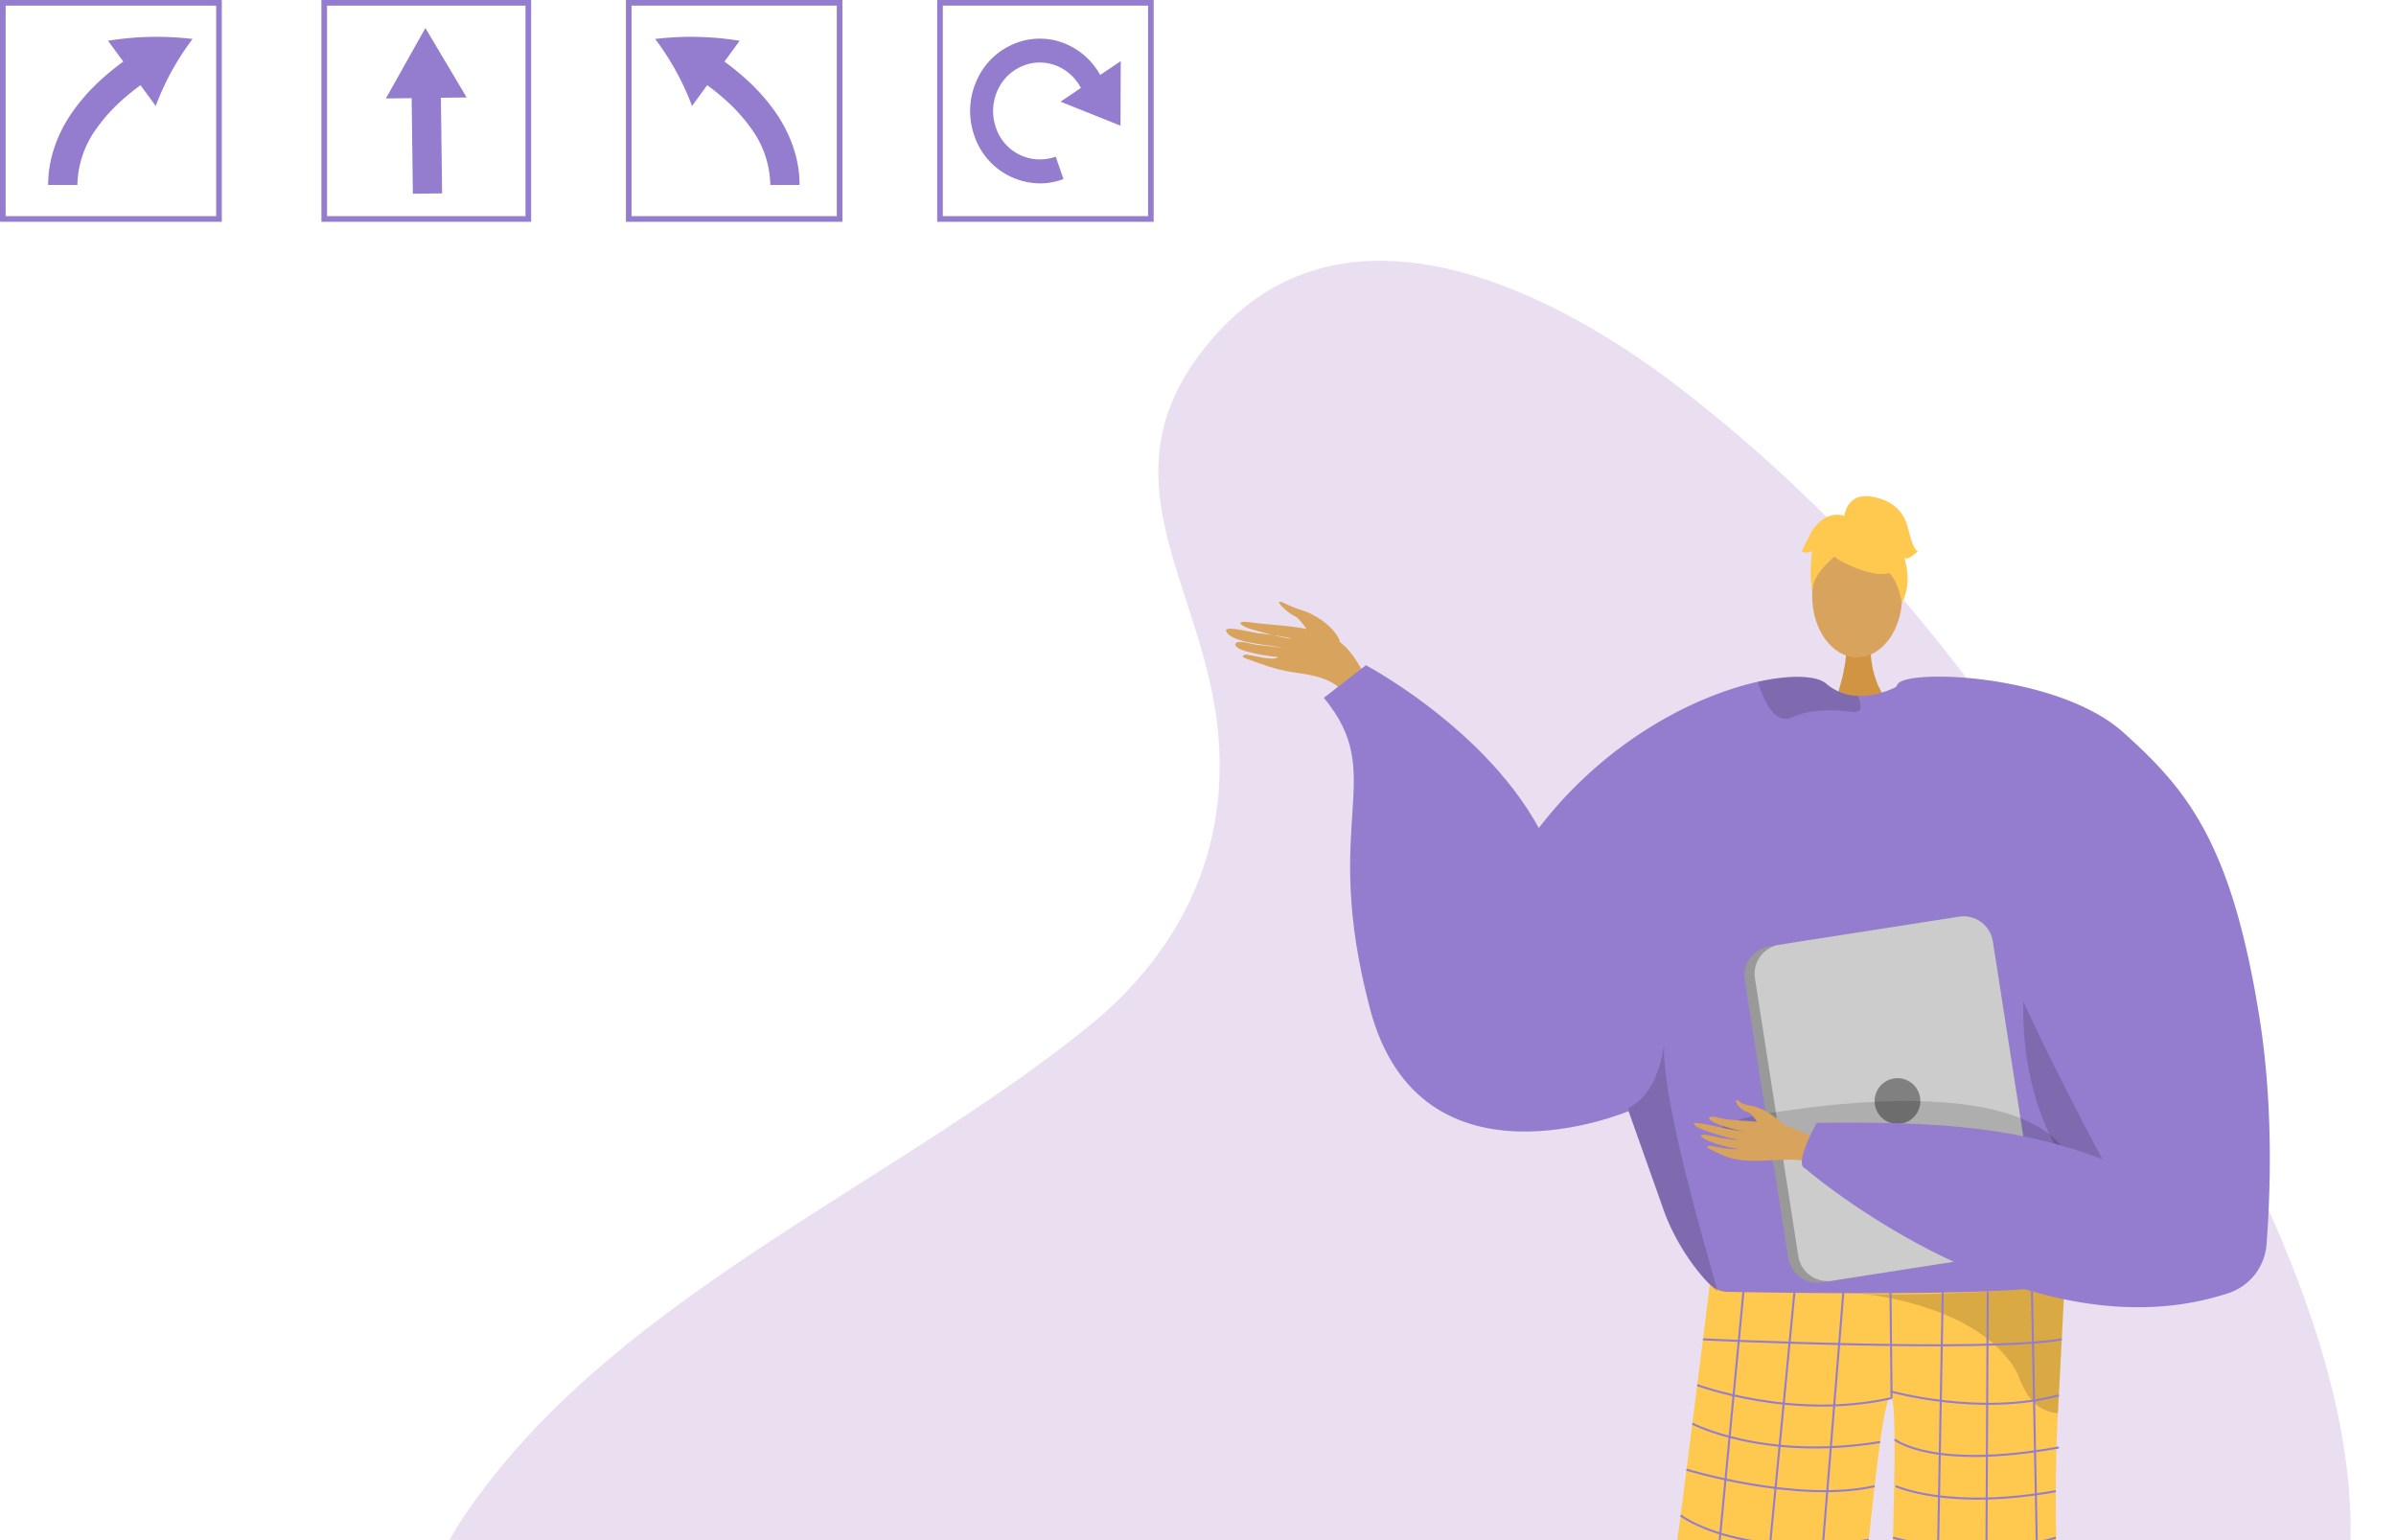 <svg xmlns:xlink="http://www.w3.org/1999/xlink" xmlns="http://www.w3.org/2000/svg" width="715.843" height="460.153"
     viewBox="0 0 715.843 460.153">
    <defs>
        <style>
            .a,.q,.r{fill:none;}.b{clip-path:url(#a);}.c{fill:#eadff1;}.d{clip-path:url(#b);}.e,.f{fill:#d8a35d;}.e{fill-rule:evenodd;}.g{fill:#d19442;}.h{fill:#947dce;}.i{fill:#ffc84f;}.j{opacity:0.15;}.k{fill:#62548a;}.l{opacity:0.3;}.m{opacity:0.5;}.n{fill:#999;}.o{fill:#ccc;}.p{fill:gray;}.q,.r{stroke:#947dce;stroke-miterlimit:10;}.q{stroke-width:0.605px;}.r{stroke-width:1.685px;}
        </style>
        <clipPath id="a">
            <rect class="a" width="614.615" height="414.125" transform="translate(614.615 414.125) rotate(-180)"/>
        </clipPath>
        <clipPath id="b">
            <rect class="a" width="428.373" height="385.889"/>
        </clipPath>
    </defs>
    <g transform="translate(-510.157 -307.847)">
        <g transform="translate(-185.24 18.374)">
            <g transform="translate(796.624 335.501)">
                <g class="b">
                    <path class="c"
                          d="M1392.7,749.119c3.771-69.04-45.418-144.992-76.815-203.285a455.24,455.24,0,0,0-120.912-144.007c-37.863-29.856-100.405-62.534-140.561-18.444-35.8,39.31-7.444,70.961-.83,112.2,6.2,38.693-8.323,71.4-38.354,95.559-56.985,45.836-135.876,78.663-180.449,138.134-8.9,11.88-21.047,29.431-11.89,42.953,10.624,15.686,52.819,20.781,69.78,22.182,66.407,5.483,134.56,1.882,201.028-1.219,65.723-3.066,130.949-6.914,196.8-6.855,39.162.035,89.544-8.359,127.012,7.748"
                          transform="translate(-791.83 -330.002)"/>
                </g>
            </g>
            <g transform="translate(977.644 363.737)">
                <g class="d">
                    <g transform="translate(84.044 73.953)">
                        <g transform="translate(0 31.587)">
                            <path class="e"
                                  d="M1047.235,457.9c-1.9-4.637-7.925-8.253-11.96-9.369a40.5,40.5,0,0,1-5.142-2.162c-3.126-1.054,1.82,3.405,3.689,4.154,1.519.608,4.239,5.128,5.729,6.679s4.68,3.8,6.4,3.814S1046.988,458.757,1047.235,457.9Z"
                                  transform="translate(-1013.234 -446.205)"/>
                            <path class="e"
                                  d="M1060.452,472.937c-3.626-6.512-6.34-14.25-13.3-17.482s-17.385-3.179-22.919-4.026c-6.51-1-3.781,1.123-.35,2.041,2.228.6,9.436,2.733,11.689,2.718,1.091-.008-8.865-1.68-9.4-1.53s-10.861-2.668-10.16-.769c1.361,3.683,13.025,4.153,16.74,4.963-1.96-.071-5.145-.659-7.034-.736-1.6-.066-6.442-1.828-6.919-.355-.752,2.321,11.192,3.832,12.78,3.961-1.572,1.264-7.563-.628-9.653-.772-.21-.015-2.112.441.175,1.246,4.814,1.7,8.542,3.246,14.047,4.058s11.96,1.662,15.628,6.689C1054.71,472.779,1057.584,473.293,1060.452,472.937Z"
                                  transform="translate(-1015.974 -445.171)"/>
                        </g>
                        <path class="f"
                              d="M1209.53,735.307s-12.677,130.817-7.287,133.068c9.671,4.1,47.546,17.523,5.788,14.573-21.45,1.293-19.876-3.5-20.211-7.56-.274-3.318.355-120.394-.526-129.5-.2-2.039-.317-3.271-.317-3.271Z"
                              transform="translate(-980.335 -354.367)"/>
                        <path class="f"
                              d="M1144.876,735.631s5.5,130.817.1,133.068c-9.671,4.1-47.546,17.523-5.789,14.573,21.45,1.293,19.877-3.5,20.212-7.56.274-3.318,2.708-28.5,3.589-37.606.2-2.04,4.4-104.353,4.4-104.353Z"
                              transform="translate(-994.298 -354.691)"/>
                        <path class="g"
                              d="M1177.3,456.52s-1.116,12.465,6.573,19.359-17.72,0-17.72,0,4.728-11.939,3.667-19.359S1177.3,456.52,1177.3,456.52Z"
                              transform="translate(-984.675 -413.156)"/>
                        <ellipse class="f" cx="13.442" cy="18.34" rx="13.442" ry="18.34"
                                 transform="translate(175.127 11.517)"/>
                        <path class="h"
                              d="M1081.434,533.37c20.35-42.566,56.667-61.985,79.854-67.142,10.037-2.237,17.612-1.8,20.38.592a15.033,15.033,0,0,0,9.383,3.645,20.35,20.35,0,0,0,5.269-.48,26.226,26.226,0,0,0,5.584-1.9c.858-.4,1.358-.685,1.358-.685a54.533,54.533,0,0,1,14.193.848c52.459,10.271,61.588,98.232,61.118,105.8-.285,4.5-4.941,24.9-10.761,43.036-4.768,14.886-10.333,28.251-14.907,30.1-10.149,4.083-86.777,9.689-102.531,2.174-.367-.276-.766-.572-1.144-.9-5.911-4.81-12.323-14.305-15.723-23.2,0-.01-9.057-25.536-10.9-30.732-.021-.052-.031-.092-.052-.133-.06-.2-.132-.4-.2-.582-.019-.071-.051-.133-.071-.2"
                              transform="translate(-1002.331 -410.75)"/>
                        <path class="i"
                              d="M1139.114,615.175a8.286,8.286,0,0,0,4.7,2.169c11.05.218,58.778,1.034,84.668-.453,9.134-.526,15.55-1.338,16.677-2.569a.936.936,0,0,1-.009.105c-.068,1.427-.886,17.765-2.035,39.181-2.269,42.277,2.1,102.828,7.206,121.207,1.1,3.966-58.2-2.042-58.2-2.042-.164-43.63,3.974-120.223,1.3-123.656-3.252-4.176-8.527,63.195-14.573,119.572-23.483,6.127-60.669,2.407-60.24,0C1123.719,740.1,1139.114,615.175,1139.114,615.175Z"
                              transform="translate(-994.584 -379.581)"/>
                        <path class="j"
                              d="M1115.234,574.627c.021.071.051.133.071.2.072.184.143.378.2.582.021.041.03.081.051.133,1.848,5.2,10.9,30.723,10.9,30.732,3.4,8.893,9.812,18.388,15.724,23.2-4.013-14.53-16.52-56.647-16.04-73.616C1123.759,572.217,1115.234,574.617,1115.234,574.627Z"
                              transform="translate(-995.287 -391.765)"/>
                        <path class="j"
                              d="M1217.52,521.036s-25.395,75.806,45.06,108l1.432.952-.364-17.83s-33.2-46.326-33.324-47.518S1217.52,521.036,1217.52,521.036Z"
                              transform="translate(-974.899 -399.023)"/>
                        <path class="j"
                              d="M1178.167,473.478c.041,1.214-.6,2.011-2.552,1.746-6.085-.828-12.958-.654-17.95,1.633a4.243,4.243,0,0,1-4.1-.173c-3.2-1.868-5.177-7.444-5.962-9.914a1.7,1.7,0,0,1-.082-.541c10.037-2.237,17.612-1.8,20.38.592a15.033,15.033,0,0,0,9.383,3.645A8.3,8.3,0,0,1,1178.167,473.478Z"
                              transform="translate(-988.559 -410.75)"/>
                        <path class="k"
                              d="M1161.428,844.54c.25-1.889-13.189-1.712-14.709-.178s-28.3,7.06-27.773,15.013,37.647,1.7,40.3,1.513S1160.937,848.251,1161.428,844.54Z"
                              transform="translate(-994.515 -331.888)"/>
                        <path class="k"
                              d="M1187.067,841.888c-.25-1.889,15.836.507,17.356,2.042s24.939,7.9,24.409,15.857-37.648,1.7-40.3,1.513S1187.557,845.6,1187.067,841.888Z"
                              transform="translate(-980.333 -332.299)"/>
                        <g class="l" transform="translate(188.061 234.741)">
                            <path d="M1172.133,617.18l-.532-.044S1171.789,617.149,1172.133,617.18Z"
                                  transform="translate(-1171.601 -613.736)"/>
                            <path class="m"
                                  d="M1172.041,617.766c14.223,1.135,45.309-.875,45.309-.875,9.134-.526,15.55-1.338,16.677-2.569a.936.936,0,0,1-.009.105c-.068,1.427-.886,17.765-2.035,39.181a10.375,10.375,0,0,1-1.495-.173,11.635,11.635,0,0,1-7.527-5.348,25.864,25.864,0,0,1-2.928-6.112C1209.432,621.8,1176.6,618.176,1172.041,617.766Z"
                                  transform="translate(-1171.509 -614.322)"/>
                        </g>
                        <g transform="translate(172.018)">
                            <g transform="translate(2.837 5.114)">
                                <path class="i"
                                      d="M1168.684,438.514s23.272,12.9,16.365-7.812C1180.27,416.368,1152.813,429.279,1168.684,438.514Z"
                                      transform="translate(-1160.021 -424.298)"/>
                                <path class="i"
                                      d="M1172.709,433.406s-13.021,7.725-11.765,15.476c0,0-2.871-23.139,10.076-23.721s17.959.668,16.809,25.136C1187.828,450.3,1184.068,430.834,1172.709,433.406Z"
                                      transform="translate(-1160.673 -424.138)"/>
                            </g>
                            <path class="i"
                                  d="M1168.768,426.353s.654-7.209,7.8-6.188,10.21,5.1,11.231,9.189,2.042,7.148,3.063,7.148c0,0-3.063,3.062-4.084,2.042,0,0,2.65,7.342-.717,13.371,0,0-1.326-9.288-6.431-10.309S1168.768,426.353,1168.768,426.353Z"
                                  transform="translate(-1156.149 -420.066)"/>
                            <path class="i"
                                  d="M1171.6,425.329s-5.106-3.062-10.21,4.084l-3.063,6.127s1.021,1.021,3.063,0c0,0-.931,7.194.045,11.254l3.019-12.275Z"
                                  transform="translate(-1158.325 -419.105)"/>
                        </g>
                        <g transform="translate(154.901 125.587)">
                            <path class="n"
                                  d="M1144.268,543.041l12.946,82.938a8.86,8.86,0,0,0,10.108,7.382l56.605-8.843a2.559,2.559,0,0,0,.4-.081,8.824,8.824,0,0,0,6.974-10.026l-12.946-82.938a8.843,8.843,0,0,0-10.108-7.371l-53.982,8.423-2.623.408A8.842,8.842,0,0,0,1144.268,543.041Z"
                                  transform="translate(-1144.16 -523.994)"/>
                            <path class="o"
                                  d="M1146.769,542.55l12.946,82.938a8.842,8.842,0,0,0,10.108,7.371l53.981-8.423a8.824,8.824,0,0,0,6.974-10.026l-12.946-82.938a8.843,8.843,0,0,0-10.108-7.371l-53.982,8.423A8.824,8.824,0,0,0,1146.769,542.55Z"
                                  transform="translate(-1143.639 -523.994)"/>
                            <circle class="p" cx="6.833" cy="6.833" r="6.833" transform="translate(38.878 48.35)"/>
                        </g>
                        <path class="j" d="M1243.872,592.028s1.327-30.487-80.354-20.277,61.261,19.4,61.261,19.4Z"
                              transform="translate(-990.478 -388.889)"/>
                        <g transform="translate(139.842 53.952)">
                            <g transform="translate(0 126.563)">
                                <path class="e"
                                      d="M1172.5,582.365c-.968-.324-11.183-6.442-16.722-6.953s-13.819-.742-16.68-1.555c-3.363-.956-4.212.379-.337,1.858a54.487,54.487,0,0,0,8.821,2.5c.553.023-3.055-.462-6.977-1.275-4.169-.864-8.692-2.04-8.9-1.3-.4,1.44,11.608,4.678,13.725,4.907a53.29,53.29,0,0,1-5.579-.677c-2.517-.446-5.4-1.338-5.97-.816-.893.823,5.468,3.319,10.726,4.048.09.17-1.607.436-7.793-.848-.622-.129-2.2.141-.169,1.083,4.285,1.982,5.982,3.15,12.19,3.344,6.055.189,12.739-1.057,17.094.4Z"
                                      transform="translate(-1131.698 -568.597)"/>
                                <path class="e"
                                      d="M1156.3,576.808s-4.689-4.924-9.952-5.736c-3.13-.482-3.056-1.27-3.59-1.5-1.771-.781-.056,2.507,2.6,3.351,2.161.685,3.367,4.377,4.666,5.16s5.184,2.219,6.153,1.711S1156.3,576.808,1156.3,576.808Z"
                                      transform="translate(-1129.545 -569.449)"/>
                            </g>
                            <path class="h"
                                  d="M1254.3,481.31c19.233,17.208,32.54,33.19,40.842,85.766,4.211,26.674,3.114,53.349,2.018,67.415a16.619,16.619,0,0,1-11.422,14.451c-60.257,19.876-126.444-37.3-126.444-37.3-3.451-1.285,3.5-13.589,3.5-13.589,33.312-.346,58.839.675,85.385,10.885-.135-.063-26.1-48.828-29.609-62.283-9.2-35.281-39.488-65.811-31.652-79.639C1189.62,462.233,1234.9,463.953,1254.3,481.31Z"
                                  transform="translate(-1126.147 -464.714)"/>
                        </g>
                        <g transform="translate(139.842 234.561)">
                            <line class="q" x1="15.059" y2="157.463"/>
                            <line class="q" x1="14.945" y2="154.721" transform="translate(15.059 3.149)"/>
                            <line class="q" x1="12.428" y2="153.64" transform="translate(32.184 3.149)"/>
                            <line class="q" x2="0.32" y2="31.825" transform="translate(58.682 3.149)"/>
                            <line class="q" x1="2.883" y2="156.753" transform="translate(71.417 3.149)"/>
                            <line class="q" x1="0.803" y2="158.068" transform="translate(86.936 3.051)"/>
                            <line class="q" x2="3.04" y2="158.976" transform="translate(100.948 3.051)"/>
                        </g>
                        <path class="q" d="M1133.892,628.583s84.8,4,107.206,0"
                              transform="translate(-991.399 -376.609)"/>
                        <path class="q" d="M1190.538,643.789c-29.67,6.72-58.064-3.9-58.064-3.9"
                              transform="translate(-991.694 -374.254)"/>
                        <path class="q" d="M1180.26,641.454s26.776,7.525,50.3,1.171"
                              transform="translate(-981.735 -373.927)"/>
                        <path class="q" d="M1131.267,649.435s21.382,11.195,56.113,5.489"
                              transform="translate(-991.946 -372.264)"/>
                        <path class="q" d="M1129.818,660.808s33.274,10.159,56.219,4.932"
                              transform="translate(-992.248 -369.893)"/>
                        <path class="q" d="M1128.366,672.106s16.946,13.285,56.237,7.325"
                              transform="translate(-992.55 -367.539)"/>
                        <path class="q" d="M1126.675,685.1s25.839,13.5,56.992,4.293"
                              transform="translate(-992.903 -364.83)"/>
                        <path class="q" d="M1125.1,697.008s18.3,12.992,57.355,5.445"
                              transform="translate(-993.23 -362.349)"/>
                        <path class="q" d="M1123.46,709.213s25.26,13.2,58.174,2.536"
                              transform="translate(-993.573 -359.805)"/>
                        <path class="q" d="M1122.145,718.738s14.9,14.333,58.5,3.707"
                              transform="translate(-993.847 -357.82)"/>
                        <path class="q" d="M1120.594,729.55s24.1,12.7,59.089,3.307"
                              transform="translate(-994.17 -355.567)"/>
                        <path class="q" d="M1181.267,653.349s11.187,9.236,49.078,2.379"
                              transform="translate(-981.525 -371.448)"/>
                        <path class="q" d="M1181.51,664.852s15.7,7.319,47.889,1.539"
                              transform="translate(-981.475 -369.051)"/>
                        <path class="q" d="M1180.876,677.621s24.238,7.3,48.655,0"
                              transform="translate(-981.607 -366.389)"/>
                        <path class="q" d="M1180.587,688.209s23.563,10.474,49.473,0"
                              transform="translate(-981.667 -364.183)"/>
                        <path class="q" d="M1180.26,699.834s22.432,7.872,50.519,0"
                              transform="translate(-981.735 -361.76)"/>
                        <path class="q" d="M1179.96,711s18.909,8.483,51.766,0"
                              transform="translate(-981.798 -359.433)"/>
                        <path class="q" d="M1179.96,720.878s22.45,11.569,52.909,1.229"
                              transform="translate(-981.798 -357.374)"/>
                        <path class="q" d="M1179.513,733.226a103.791,103.791,0,0,0,55.114.637"
                              transform="translate(-981.891 -354.801)"/>
                        <path class="h"
                              d="M1131.207,595.128s-62.15,26.366-77.229-30.5,5.654-69.441-13.823-93l12.566-9.732s43.354,22.933,56.234,58.748S1131.207,595.128,1131.207,595.128Z"
                              transform="translate(-1010.934 -411.347)"/>
                    </g>
                </g>
            </g>
        </g>
        <g transform="translate(154.695 75.134)">
            <g transform="translate(452.331 233.556)">
                <g transform="translate(18.419 7.533)">
                    <path class="h" d="M468.776,289.162l-.364-28.569,7.7-.1-12.335-20.739-11.8,21.047,7.7-.1.363,28.57Z"
                          transform="translate(-451.977 -239.756)"/>
                </g>
                <rect class="r" width="60.975" height="64.585"/>
            </g>
            <g transform="translate(356.305 233.556)">
                <g transform="translate(13.547 10.161)">
                    <path class="h"
                          d="M376.189,286.18a29.555,29.555,0,0,1,5.988-17.243,49.672,49.672,0,0,1,6.461-7.3,69.6,69.6,0,0,1,6.408-5.271l4.542,6.22a78.664,78.664,0,0,1,11.017-20.029,90.309,90.309,0,0,0-25.256.537l4.543,6.22a78.408,78.408,0,0,0-7.222,5.945,58.357,58.357,0,0,0-7.6,8.6c-4.531,6.256-7.667,14.155-7.611,22.316Z"
                          transform="translate(-367.454 -241.918)"/>
                </g>
                <rect class="r" width="64.585" height="64.585"/>
            </g>
            <g transform="translate(548.356 233.556)">
                <g transform="translate(2.837 10.161)">
                    <path class="h"
                          d="M555.267,286.18a29.555,29.555,0,0,0-5.988-17.243,49.679,49.679,0,0,0-6.461-7.3,69.6,69.6,0,0,0-6.408-5.271l-4.542,6.22a78.667,78.667,0,0,0-11.017-20.029,90.308,90.308,0,0,1,25.255.537l-4.543,6.22a78.4,78.4,0,0,1,7.223,5.945,58.354,58.354,0,0,1,7.6,8.6c4.531,6.256,7.667,14.155,7.611,22.316Z"
                          transform="translate(-520.851 -241.918)"/>
                </g>
                <rect class="r" width="63" height="64.585" transform="translate(57.95 64.585) rotate(-180)"/>
            </g>
            <g transform="translate(636.305 233.556)">
                <rect class="r" width="63" height="64.585" transform="translate(63 64.585) rotate(-180)"/>
                <g transform="translate(8.999 10.706)">
                    <g transform="translate(26.999 6.699)">
                        <path class="h" d="M634.289,267.181l.082-19.3-18,12.136Z"
                              transform="translate(-616.367 -247.88)"/>
                    </g>
                    <path class="h"
                          d="M613.677,285.617A20.888,20.888,0,0,1,594.1,271.365a22.251,22.251,0,0,1,.714-16.53,20.985,20.985,0,0,1,11.753-11.163,19.955,19.955,0,0,1,15.905.744,21.2,21.2,0,0,1,10.741,12.214l-6.449,2.429a14.2,14.2,0,0,0-7.2-8.186,13.37,13.37,0,0,0-10.661-.5,14.068,14.068,0,0,0-7.877,7.481,14.917,14.917,0,0,0-.48,11.079,13.821,13.821,0,0,0,17.86,8.685l2.337,6.7A19.986,19.986,0,0,1,613.677,285.617Z"
                          transform="translate(-592.843 -242.367)"/>
                </g>
            </g>
        </g>
    </g>
</svg>
